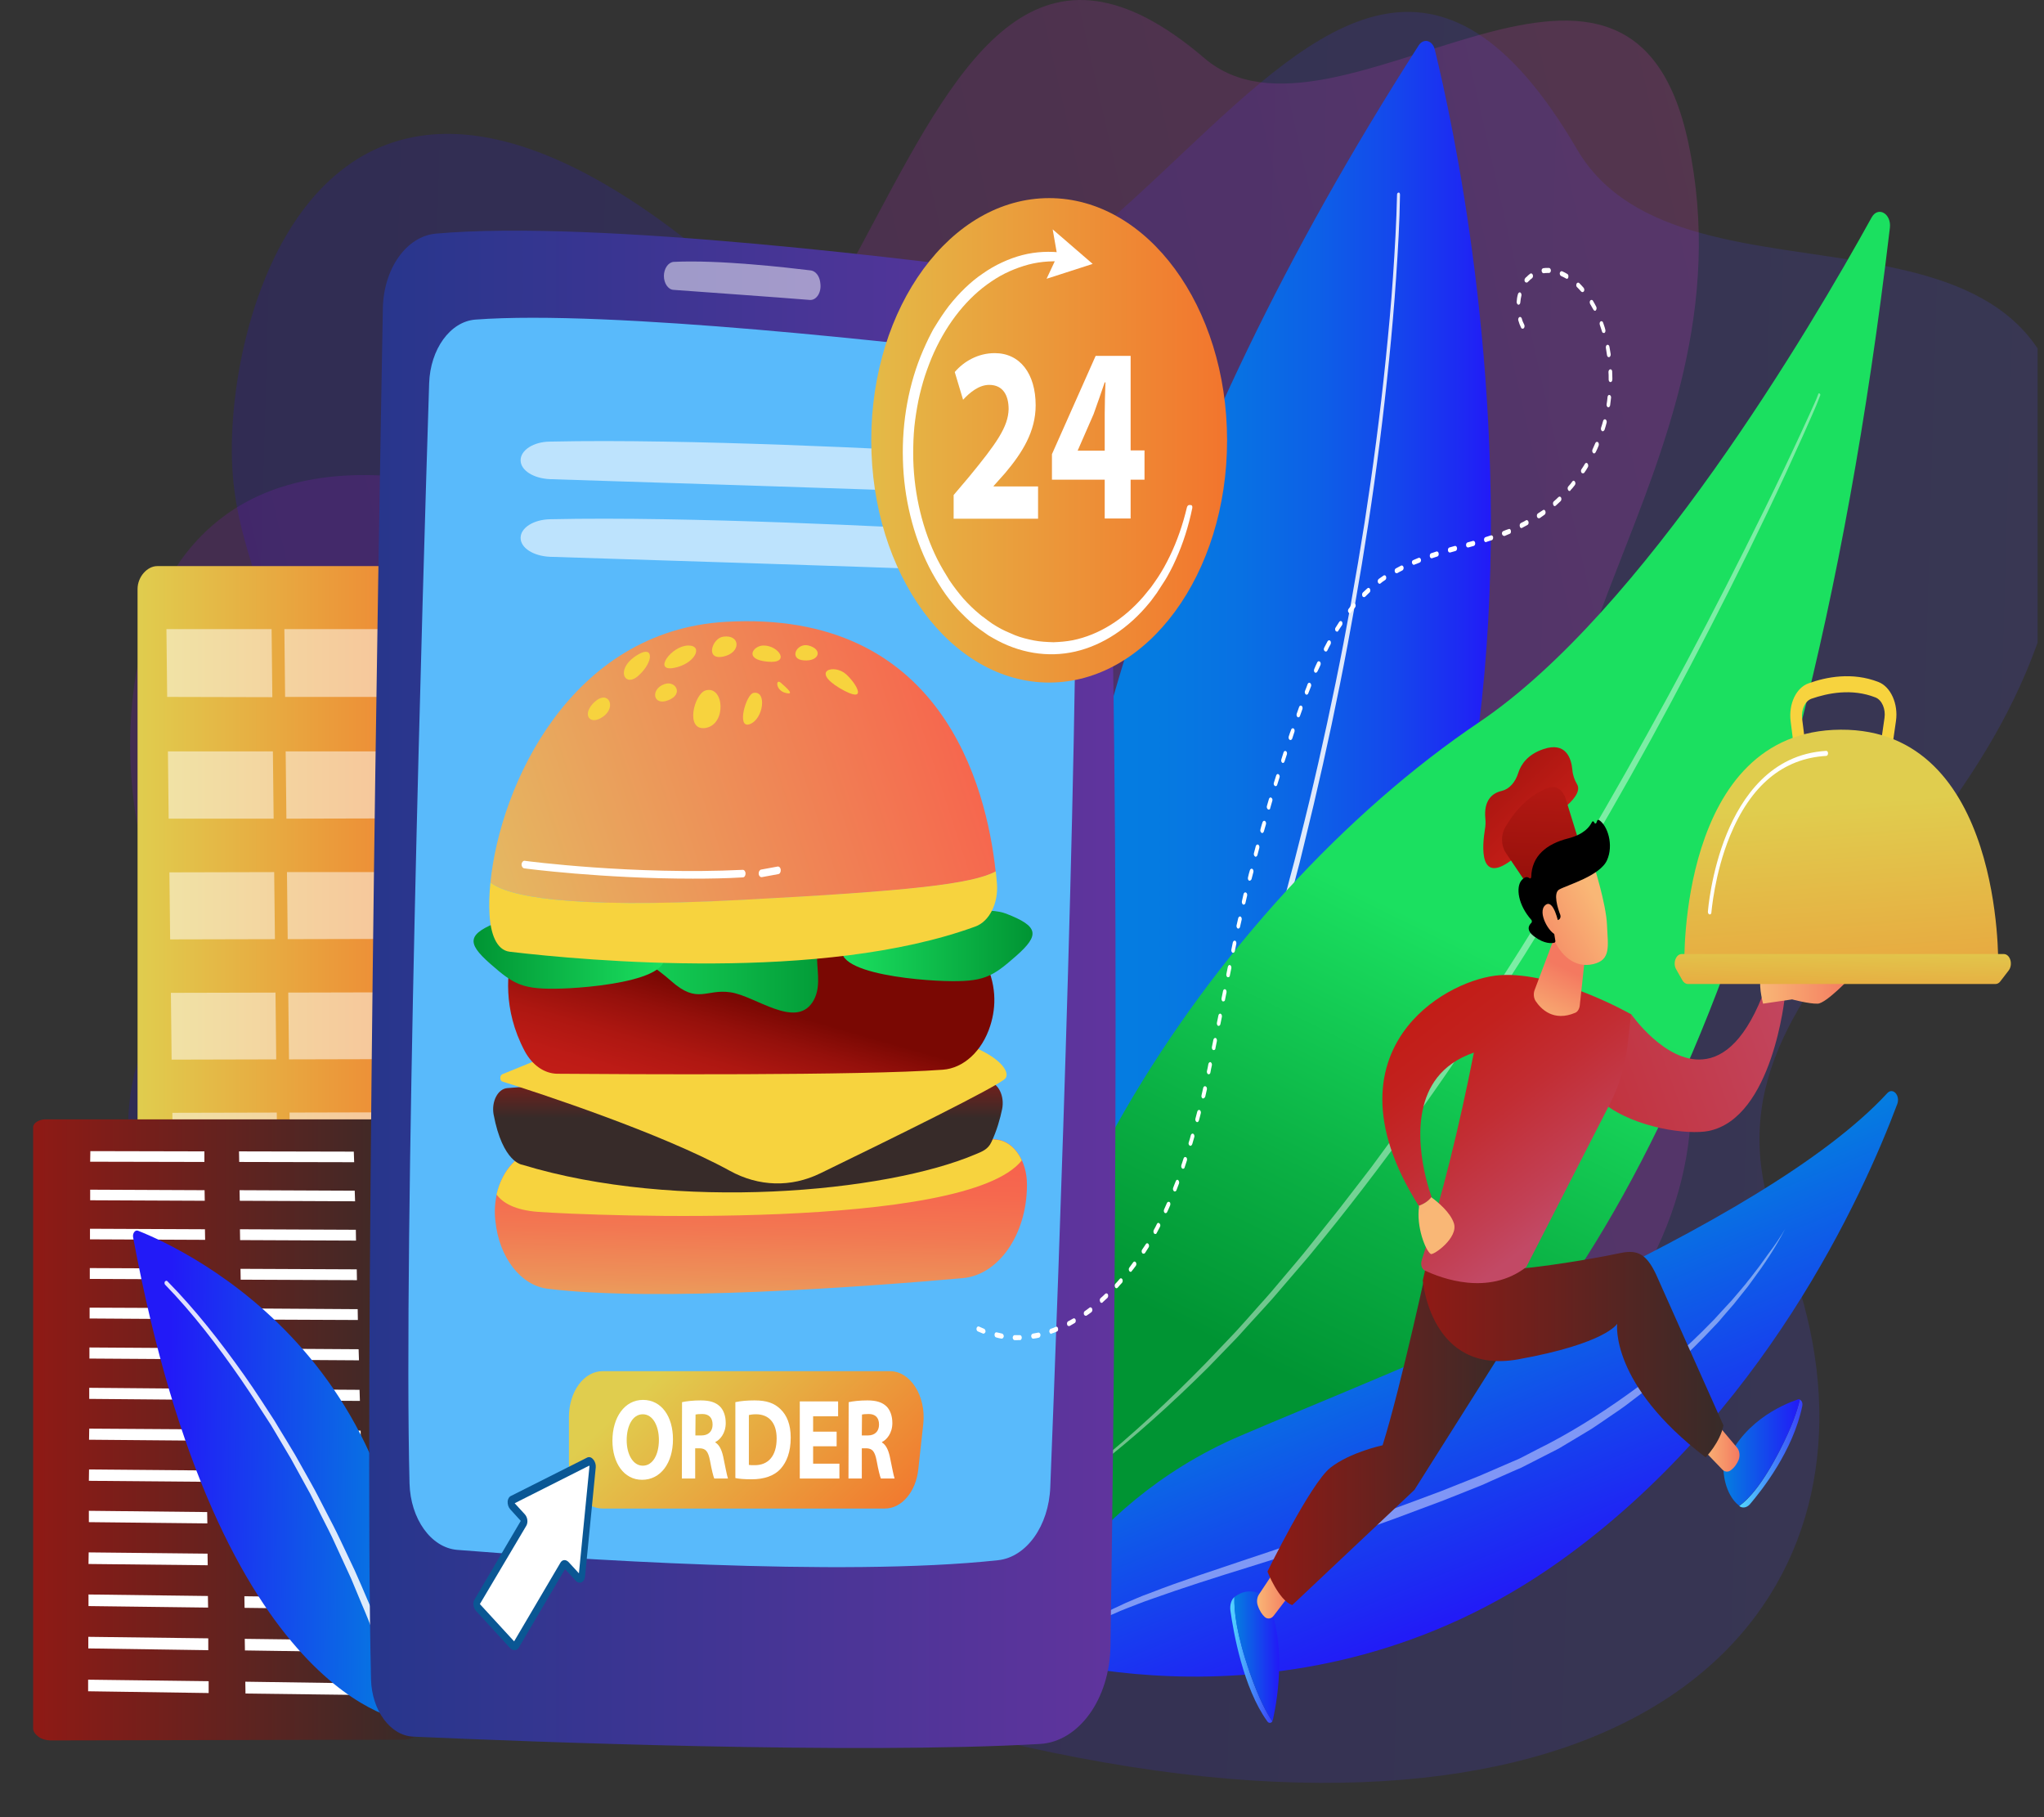 <svg width="288" height="256" viewBox="0 0 288 256" fill="none" xmlns="http://www.w3.org/2000/svg">
<rect x="0" y="0" width="288" height="256" fill="#333333" stroke="none"/>
<g clip-path="url(#clip0_438_9168)">
<path opacity="0.16" d="M222.199 21.021C237.381 46.978 293.282 21.98 291.378 68.247C289.161 122.433 234.537 135.536 250.997 174.595C267.457 213.619 246.876 255.342 176.392 250.832C105.934 246.287 -6.104 192.456 22.695 141.963C51.493 91.47 33.364 87.813 32.685 64.803C32.007 41.758 47.267 -7.847 100.665 37C154.063 81.847 183.774 -44.705 222.199 21.021Z" fill="url(#paint0_linear_438_9168)"/>
<path opacity="0.16" d="M169.714 8.203C188.026 23.862 229.45 -19.459 237.876 20.062C247.71 66.33 204.799 99.175 226.998 125.274C249.223 151.373 240.98 194.552 180.983 218.981C120.986 243.411 15.521 243.163 28.72 189.332C41.92 135.501 25.981 139.726 20.425 120.729C14.869 101.732 16.93 54.009 71.371 70.236C125.812 86.463 123.334 -31.46 169.714 8.203Z" fill="url(#paint1_linear_438_9168)"/>
<path d="M76.666 82.913C76.64 81.173 75.518 79.752 74.136 79.752H22.147C20.764 79.752 19.382 81.244 19.382 82.984V239.399C19.382 240.251 19.773 241.032 20.242 241.636C20.712 242.24 21.416 242.559 22.095 242.559L76.457 242.382C77.136 242.382 77.788 242.027 78.257 241.423C78.727 240.819 78.988 239.967 78.988 239.115L76.666 82.913Z" fill="url(#paint2_linear_438_9168)"/>
<g opacity="0.5">
<path d="M38.372 98.217L23.555 98.181L23.451 88.629H38.268L38.372 98.217Z" fill="white"/>
<path d="M54.963 98.181H40.172L40.068 88.629H54.885L54.963 98.181Z" fill="white"/>
<path d="M71.553 98.181H56.763L56.684 88.629H71.475L71.553 98.181Z" fill="white"/>
<path d="M38.555 115.332H23.764L23.66 105.852H38.45L38.555 115.332Z" fill="white"/>
<path d="M55.119 115.296L40.355 115.332L40.25 105.851H55.041L55.119 115.296Z" fill="white"/>
<path d="M71.684 115.296H56.919L56.841 105.851L71.605 105.815L71.684 115.296Z" fill="white"/>
<path d="M38.737 132.306L23.973 132.341L23.869 122.896L38.633 122.86L38.737 132.306Z" fill="white"/>
<path d="M55.276 132.27L40.537 132.305L40.433 122.86H55.197L55.276 132.27Z" fill="white"/>
<path d="M71.814 132.269H57.076L56.997 122.86L71.736 122.824L71.814 132.269Z" fill="white"/>
<path d="M38.92 149.243L24.181 149.279L24.077 139.869L38.816 139.833L38.92 149.243Z" fill="white"/>
<path d="M55.432 149.207L40.72 149.243L40.615 139.833L55.354 139.797L55.432 149.207Z" fill="white"/>
<path d="M71.945 149.172L57.232 149.207L57.154 139.797H71.866L71.945 149.172Z" fill="white"/>
<path d="M39.103 166.109L24.39 166.145L24.286 156.77L38.998 156.735L39.103 166.109Z" fill="white"/>
<path d="M55.589 166.073L40.903 166.109L40.798 156.735L55.511 156.699L55.589 166.073Z" fill="white"/>
<path d="M72.049 166.038L57.389 166.073L57.284 156.699L71.997 156.664L72.049 166.038Z" fill="white"/>
<path d="M39.285 182.94L24.599 182.975L24.495 173.637L39.181 173.601L39.285 182.94Z" fill="white"/>
<path d="M55.745 182.869L41.085 182.94L40.981 173.601L55.667 173.565L55.745 182.869Z" fill="white"/>
<path d="M72.179 182.833L57.545 182.869L57.441 173.53L72.127 173.495L72.179 182.833Z" fill="white"/>
<path d="M39.468 199.7L24.808 199.736L24.703 190.432L39.364 190.397L39.468 199.7Z" fill="white"/>
<path d="M55.902 199.629L41.268 199.665L41.163 190.397L55.824 190.326L55.902 199.629Z" fill="white"/>
<path d="M72.31 199.558L57.676 199.629L57.597 190.326L72.231 190.291L72.31 199.558Z" fill="white"/>
<path d="M39.651 216.389L25.016 216.425L24.912 207.157L39.546 207.122L39.651 216.389Z" fill="white"/>
<path d="M56.058 216.319L41.424 216.39L41.346 207.122L55.954 207.051L56.058 216.319Z" fill="white"/>
<path d="M72.44 216.247L57.832 216.318L57.754 207.051L72.362 207.015L72.44 216.247Z" fill="white"/>
<path d="M39.833 233.043L25.225 233.078L25.121 223.846L39.729 223.775L39.833 233.043Z" fill="white"/>
<path d="M56.189 232.972L41.607 233.007L41.502 223.775L56.111 223.704L56.189 232.972Z" fill="white"/>
<path d="M72.544 232.901L57.989 232.936L57.884 223.704L72.492 223.668L72.544 232.901Z" fill="white"/>
</g>
<path d="M202.165 6.995C207.147 27.271 232.555 146.899 154.376 199.558C154.376 199.558 122.734 126.659 199.895 6.392C200.6 5.326 201.852 5.682 202.165 6.995Z" fill="url(#paint3_linear_438_9168)"/>
<path opacity="0.86" d="M197.261 27.413C197.208 31.319 196.974 35.189 196.713 39.095C196.452 42.965 196.113 46.836 195.721 50.706C194.939 58.447 193.974 66.117 192.8 73.751C191.626 81.386 190.296 88.949 188.783 96.477C187.27 104.005 185.6 111.461 183.774 118.847L183.096 121.617L182.366 124.386C181.87 126.233 181.4 128.079 180.905 129.89C179.887 133.512 178.896 137.17 177.774 140.791L176.966 143.49L176.575 144.839L176.157 146.189L174.462 151.55L174.044 152.9L173.601 154.249L172.714 156.912L171.827 159.575L171.383 160.889L170.914 162.203C165.984 176.264 160.48 189.971 154.428 203.215C154.271 203.535 153.958 203.642 153.697 203.428C153.463 203.215 153.384 202.789 153.541 202.434C159.619 189.296 165.149 175.661 170.105 161.635L170.575 160.321L171.018 159.007L171.905 156.344L172.792 153.681L173.236 152.367L173.679 151.018L175.401 145.692L175.818 144.342L176.235 142.993L177.044 140.294C178.14 136.708 179.157 133.086 180.2 129.464C180.722 127.653 181.192 125.807 181.661 123.996L182.392 121.262L183.096 118.492C184.974 111.142 186.644 103.72 188.183 96.228C189.722 88.736 191.078 81.172 192.278 73.574C193.452 65.975 194.469 58.305 195.252 50.6C195.643 46.765 196.008 42.894 196.269 39.024C196.53 35.154 196.765 31.283 196.843 27.413C196.843 27.235 196.948 27.128 197.078 27.128C197.156 27.093 197.261 27.235 197.261 27.413Z" fill="white"/>
<path d="M266.284 32.099C266.518 30.111 264.64 29.01 263.727 30.608C255.119 46.196 231.537 86.144 208.425 101.732C170.784 127.085 134.942 181.626 142.35 223.704C142.35 223.668 240.589 249.376 266.284 32.099Z" fill="url(#paint4_linear_438_9168)"/>
<path opacity="0.43" d="M256.475 55.678C256.293 56.21 256.084 56.636 255.902 57.133L255.302 58.518L254.076 61.288C253.241 63.134 252.406 64.945 251.571 66.792C249.876 70.449 248.154 74.035 246.38 77.657C242.859 84.83 239.207 91.896 235.476 98.891C231.746 105.887 227.885 112.74 223.92 119.486L222.433 122.008L220.921 124.529C219.903 126.198 218.912 127.902 217.895 129.535L214.816 134.507L211.686 139.407C203.313 152.403 194.47 164.795 184.974 176.3C184.687 176.655 184.4 177.01 184.087 177.365L183.174 178.431L181.374 180.526L179.575 182.621C178.975 183.331 178.349 183.97 177.722 184.68L175.87 186.704C175.244 187.379 174.644 188.089 174.018 188.728L170.236 192.634C165.097 197.747 159.802 202.505 154.297 206.802C154.245 206.837 154.167 206.802 154.115 206.731C154.089 206.66 154.089 206.553 154.167 206.482C159.619 202.079 164.836 197.215 169.897 192.03L173.653 188.089C174.279 187.45 174.879 186.74 175.505 186.065L177.331 184.005C177.931 183.331 178.557 182.656 179.157 181.946L180.957 179.815L182.757 177.685L183.644 176.62C183.931 176.265 184.218 175.91 184.531 175.519L188.026 171.151C189.2 169.696 190.322 168.169 191.47 166.713C192.044 165.967 192.617 165.221 193.191 164.476L194.861 162.203L196.53 159.931L197.365 158.794L198.2 157.623L201.487 152.971C202.582 151.409 203.652 149.811 204.721 148.248C205.269 147.467 205.817 146.686 206.339 145.869L207.93 143.455C208.973 141.857 210.069 140.259 211.086 138.626C219.46 125.7 227.338 112.172 234.902 98.323C238.685 91.399 242.337 84.368 245.911 77.231C247.685 73.68 249.458 70.094 251.18 66.472C252.041 64.661 252.902 62.85 253.736 61.039L254.989 58.305L255.615 56.92C255.823 56.459 256.032 55.997 256.188 55.535V55.5C256.215 55.429 256.293 55.394 256.371 55.429C256.475 55.5 256.502 55.606 256.475 55.678Z" fill="white"/>
<path d="M143.185 232.652C143.185 232.652 151.454 212.27 174.723 202.292C196.322 193.025 248.337 173.069 265.918 154.001C266.701 153.149 267.77 154.32 267.327 155.528C262.475 168.453 248.415 199.558 219.72 219.976C182.705 246.323 143.185 232.652 143.185 232.652Z" fill="url(#paint5_linear_438_9168)"/>
<path opacity="0.45" d="M251.519 173.14C250.162 175.767 248.571 178.146 246.876 180.419C246.667 180.703 246.458 180.987 246.25 181.271L245.597 182.088L244.293 183.721L242.937 185.283C242.493 185.816 242.05 186.349 241.58 186.81C237.876 190.787 233.911 194.374 229.763 197.463C228.746 198.28 227.677 198.954 226.607 199.7C225.537 200.41 224.494 201.191 223.425 201.795L220.164 203.748C219.616 204.103 219.068 204.352 218.52 204.636L216.851 205.488L215.181 206.34L214.347 206.766L213.512 207.121L210.147 208.613C209.573 208.861 209.025 209.145 208.451 209.358L206.756 210.033L203.365 211.382L199.947 212.661C198.8 213.087 197.678 213.513 196.53 213.939C194.261 214.756 191.965 215.572 189.67 216.353C187.374 217.135 185.078 217.88 182.783 218.626L175.896 220.792C171.305 222.212 166.714 223.668 162.149 225.302C161.001 225.692 159.88 226.154 158.758 226.58C158.184 226.793 157.636 227.041 157.062 227.29C156.515 227.539 155.941 227.752 155.393 228.036C154.297 228.604 153.176 229.101 152.106 229.776L151.297 230.237C151.167 230.308 151.037 230.379 150.906 230.486L150.515 230.77L148.95 231.871C148.898 231.906 148.819 231.871 148.767 231.8C148.741 231.729 148.767 231.622 148.819 231.551C150.854 229.918 153.019 228.568 155.236 227.432C155.784 227.148 156.358 226.899 156.906 226.615C157.454 226.367 158.028 226.083 158.575 225.834C159.697 225.373 160.819 224.84 161.966 224.449C166.505 222.674 171.096 221.218 175.688 219.656C180.279 218.129 184.844 216.602 189.409 215.04C193.974 213.442 198.513 211.773 203.052 210.068L206.443 208.719L208.138 208.044C208.712 207.831 209.26 207.547 209.808 207.334L213.173 205.878L214.008 205.523L214.842 205.097L216.486 204.245C220.894 202.079 225.172 199.416 229.346 196.433C233.52 193.486 237.485 190.042 241.241 186.171C241.711 185.71 242.154 185.177 242.624 184.68L244.006 183.188L245.337 181.626L245.989 180.845C246.197 180.561 246.406 180.312 246.641 180.028C247.058 179.46 247.502 178.927 247.919 178.359L249.145 176.655C249.98 175.554 250.789 174.382 251.519 173.14C251.493 173.104 251.519 173.104 251.519 173.104C251.519 173.104 251.519 173.104 251.519 173.14Z" fill="white"/>
<path d="M57.05 158.759C57.023 158.155 56.371 157.693 55.563 157.693H6.365C5.556 157.693 4.669 158.19 4.669 158.794V243.482C4.669 243.944 5.008 244.37 5.452 244.689C5.895 245.009 6.521 245.186 7.147 245.186L56.867 245.08C57.493 245.08 58.093 244.902 58.536 244.583C58.98 244.263 59.215 243.802 59.215 243.34L57.05 158.759Z" fill="url(#paint6_linear_438_9168)"/>
<path d="M28.799 163.694L12.704 163.659L12.73 162.167L28.799 162.203V163.694Z" fill="white"/>
<path d="M28.851 169.162L12.704 169.091V167.6L28.825 167.671L28.851 169.162Z" fill="white"/>
<path d="M28.903 174.666L12.678 174.595V173.104L28.877 173.175L28.903 174.666Z" fill="white"/>
<path d="M28.929 180.241L12.652 180.17V178.644L28.929 178.715V180.241Z" fill="white"/>
<path d="M28.981 185.852L12.626 185.745V184.218L28.981 184.289V185.852Z" fill="white"/>
<path d="M29.06 197.214L12.573 197.072V195.51L29.06 195.652V197.214Z" fill="white"/>
<path d="M29.216 214.614L12.521 214.436V212.838L29.19 213.016L29.216 214.614Z" fill="white"/>
<path d="M29.034 191.498L12.6 191.391V189.829L29.007 189.935L29.034 191.498Z" fill="white"/>
<path d="M29.112 202.967L12.547 202.825L12.573 201.262L29.112 201.369V202.967Z" fill="white"/>
<path d="M29.164 208.755L12.521 208.613L12.547 207.015L29.164 207.157V208.755Z" fill="white"/>
<path d="M29.268 220.508L12.469 220.331L12.495 218.697L29.242 218.875L29.268 220.508Z" fill="white"/>
<path d="M29.32 226.473L12.469 226.26V224.627L29.294 224.84L29.32 226.473Z" fill="white"/>
<path d="M29.346 232.474L12.443 232.226V230.592L29.346 230.805V232.474Z" fill="white"/>
<path d="M29.399 238.511L12.417 238.262V236.629L29.399 236.842V238.511Z" fill="white"/>
<path d="M49.902 163.73L33.703 163.694L33.677 162.203L49.85 162.239L49.902 163.73Z" fill="white"/>
<path d="M50.032 169.234L33.781 169.163L33.755 167.671L49.98 167.742L50.032 169.234Z" fill="white"/>
<path d="M50.163 174.773L33.833 174.702L33.807 173.175L50.137 173.246L50.163 174.773Z" fill="white"/>
<path d="M50.294 180.348L33.912 180.277L33.886 178.75L50.267 178.821L50.294 180.348Z" fill="white"/>
<path d="M50.424 185.958L33.964 185.887L33.938 184.325L50.398 184.431L50.424 185.958Z" fill="white"/>
<path d="M50.711 197.356L34.094 197.25V195.688L50.659 195.794L50.711 197.356Z" fill="white"/>
<path d="M51.128 214.827L34.303 214.649L34.277 213.051L51.076 213.229L51.128 214.827Z" fill="white"/>
<path d="M50.58 191.64L34.042 191.533L34.016 189.971L50.528 190.077L50.58 191.64Z" fill="white"/>
<path d="M50.841 203.144L34.172 203.002L34.146 201.404L50.815 201.546L50.841 203.144Z" fill="white"/>
<path d="M50.972 208.968L34.225 208.79V207.192L50.946 207.37L50.972 208.968Z" fill="white"/>
<path d="M51.259 220.757L34.381 220.579L34.355 218.946L51.233 219.123L51.259 220.757Z" fill="white"/>
<path d="M51.415 226.722L34.459 226.509L34.433 224.875L51.363 225.089L51.415 226.722Z" fill="white"/>
<path d="M51.545 232.758L34.511 232.51L34.485 230.876L51.519 231.09L51.545 232.758Z" fill="white"/>
<path d="M51.702 238.795L34.59 238.582L34.564 236.913L51.65 237.162L51.702 238.795Z" fill="white"/>
<path d="M19.46 173.388C25.851 175.909 62.606 192.669 57.258 242.452C57.258 242.452 30.964 239.896 18.756 174.311C18.651 173.743 19.043 173.211 19.46 173.388Z" fill="url(#paint7_linear_438_9168)"/>
<path opacity="0.86" d="M23.582 180.49C27.494 184.467 31.042 188.977 34.407 193.735L35.659 195.546C36.077 196.149 36.468 196.789 36.885 197.392L38.085 199.239L38.685 200.162L39.259 201.121C40.042 202.399 40.824 203.677 41.581 204.956L43.798 208.897L44.346 209.891L44.868 210.885L45.911 212.909C46.615 214.259 47.32 215.608 47.972 216.993L49.954 221.183C50.111 221.538 50.267 221.893 50.424 222.248L50.893 223.313L51.806 225.444C53.085 228.285 54.154 231.232 55.302 234.179L55.719 235.28C55.876 235.635 55.98 236.026 56.111 236.416L56.867 238.653L58.406 243.163C58.536 243.518 58.406 243.944 58.145 244.121C57.884 244.299 57.571 244.121 57.441 243.766V243.731L55.954 239.221L55.198 236.984C55.067 236.629 54.963 236.239 54.806 235.848L54.389 234.747C53.267 231.836 52.224 228.853 50.998 226.048L50.111 223.917L49.667 222.852C49.511 222.497 49.38 222.142 49.198 221.787L47.267 217.597C46.641 216.176 45.937 214.862 45.259 213.513L44.242 211.489L43.72 210.459L43.172 209.465L41.007 205.524C40.25 204.245 39.494 202.967 38.737 201.689L38.163 200.73L37.564 199.807L36.364 197.96C35.972 197.357 35.581 196.718 35.164 196.114L33.938 194.303C30.625 189.509 27.103 184.929 23.269 180.987C23.164 180.881 23.164 180.703 23.216 180.561C23.347 180.419 23.477 180.384 23.582 180.49Z" fill="white"/>
<path d="M53.945 43.427C53.319 77.48 51.311 194.942 52.276 236.558C52.38 240.961 54.989 244.512 58.224 244.654C74.24 245.364 120.334 247.175 146.55 245.684C152.002 245.364 156.358 239.363 156.463 231.906C157.01 196.149 158.21 95.625 155.367 49.57C155.028 44.066 151.845 39.663 147.802 39.095C130.351 36.716 84.022 30.892 61.38 32.916C57.258 33.307 54.05 37.852 53.945 43.427Z" fill="url(#paint8_linear_438_9168)"/>
<path d="M60.467 54.009C59.58 81.883 56.841 174.667 57.702 208.968C57.832 213.975 60.728 218.023 64.406 218.342C79.562 219.55 118.429 222.213 140.628 219.798C144.62 219.372 147.776 214.969 147.985 209.501C149.106 181.058 152.341 94.666 151.506 60.72C151.376 55.323 148.298 50.884 144.333 50.387C127.951 48.398 85.848 43.605 66.962 45.025C63.441 45.309 60.623 49.18 60.467 54.009Z" fill="#59BAFB"/>
<path opacity="0.5" d="M93.544 38.882C93.544 39.912 94.144 40.799 94.9 40.835C98.683 41.119 109.352 41.865 114.099 42.255C115.038 42.326 115.769 41.19 115.586 39.912L115.56 39.699C115.43 38.846 114.908 38.207 114.282 38.101C111.047 37.71 101.343 36.574 94.9 36.893C94.144 36.964 93.544 37.852 93.544 38.882Z" fill="white"/>
<path opacity="0.6" d="M73.353 64.838C73.353 66.259 75.153 67.395 77.475 67.502C88.9 67.857 121.116 68.886 135.516 69.419C138.359 69.526 140.576 67.963 140.054 66.259L139.976 65.975C139.611 64.803 138.02 63.951 136.089 63.844C126.359 63.312 96.987 61.785 77.553 62.211C75.179 62.211 73.353 63.418 73.353 64.838Z" fill="white"/>
<path opacity="0.6" d="M73.353 75.775C73.353 77.196 75.153 78.332 77.475 78.439C88.9 78.794 121.116 79.823 135.516 80.356C138.359 80.463 140.576 78.9 140.054 77.196L139.976 76.912C139.611 75.74 138.02 74.888 136.089 74.781C126.359 74.249 96.987 72.722 77.553 73.148C75.179 73.183 73.353 74.355 73.353 75.775Z" fill="white"/>
<path d="M75.857 162.061C90.178 161.138 126.881 159.008 140.472 160.534C142.872 160.818 144.698 163.553 144.698 166.855C144.698 166.926 144.698 166.997 144.698 167.068C144.646 173.957 140.68 179.638 135.62 180.064C121.534 181.307 92.396 183.437 77.162 181.555C73.379 181.094 70.327 177.152 69.805 172.039C69.805 171.968 69.805 171.897 69.779 171.862C69.284 166.819 72.127 162.31 75.857 162.061Z" fill="url(#paint9_linear_438_9168)"/>
<path d="M75.805 170.725C83.683 171.293 136.063 173.388 143.967 163.481C143.237 161.848 141.933 160.712 140.446 160.57C126.855 159.007 90.152 161.138 75.831 162.097C73.04 162.274 70.745 164.866 69.962 168.275C70.849 169.482 72.571 170.477 75.805 170.725Z" fill="#F7D33E"/>
<path d="M71.475 153.291C81.596 152.474 121.325 149.527 139.298 152.367C140.681 152.58 141.567 154.427 141.202 156.238C140.915 157.623 140.446 159.291 139.689 160.889C139.22 161.919 138.359 162.239 137.498 162.594C124.794 168.027 95.213 170.69 73.588 164.085C73.588 164.085 70.823 163.801 69.545 156.983C69.232 155.173 70.145 153.397 71.475 153.291Z" fill="url(#paint10_linear_438_9168)"/>
<path d="M88.718 144.023L70.771 151.338C70.379 151.515 70.406 152.261 70.797 152.367C75.884 153.965 93.126 159.611 102.83 164.937C106.9 167.175 111.438 167.317 115.586 165.293C125.16 160.641 140.941 152.9 141.672 151.906C142.715 150.485 138.568 146.438 128.499 145.585C118.429 144.698 88.718 144.023 88.718 144.023Z" fill="#F7D33E"/>
<path d="M72.257 133.725C71.475 136.744 70.771 142.105 73.927 148.071C74.996 150.059 76.692 151.231 78.492 151.267C88.013 151.338 121.429 151.551 132.855 150.698C135.75 150.485 138.385 148.106 139.533 144.484C140.367 141.857 140.498 138.554 138.489 134.862C137.55 133.122 136.037 132.092 134.42 132.056L74.892 131.24C73.718 131.204 72.649 132.198 72.257 133.725Z" fill="url(#paint11_linear_438_9168)"/>
<path d="M83.318 130.636C83.318 130.636 90.805 134.862 94.561 138.199C98.317 141.537 99.465 139.265 102.961 139.797C106.456 140.33 111.986 144.91 114.464 141.218C116.916 137.525 112.404 132.092 118.586 131.027C124.742 129.961 83.318 130.636 83.318 130.636Z" fill="url(#paint12_linear_438_9168)"/>
<path d="M121.299 130.813C121.299 130.813 137.211 126.943 141.776 128.718C146.341 130.494 146.55 131.701 143.159 134.684C139.768 137.667 138.594 138.377 133.011 138.199C127.481 138.022 112.56 136.459 121.299 130.813Z" fill="url(#paint13_linear_438_9168)"/>
<path d="M90.909 131.879C90.909 131.879 74.997 128.008 70.432 129.784C65.867 131.559 65.658 132.767 69.049 135.749C72.44 138.732 73.614 139.442 79.196 139.265C84.727 139.087 99.648 137.489 90.909 131.879Z" fill="url(#paint14_linear_438_9168)"/>
<path d="M102.282 87.6C80.422 88.843 70.484 110.574 69.101 124.316C71.423 126.162 79.275 128.115 104.604 126.801C128.29 125.558 136.976 124.564 140.289 122.789C138.985 110.645 132.594 85.86 102.282 87.6Z" fill="url(#paint15_linear_438_9168)"/>
<path d="M69.101 124.315C68.945 125.913 68.892 127.405 68.971 128.754C69.101 131.417 69.91 133.867 71.84 134.08C82.64 135.358 115.925 138.377 137.42 130.529C139.402 129.819 140.681 127.263 140.472 124.493C140.42 123.96 140.368 123.357 140.315 122.753C137.002 124.528 128.316 125.523 104.63 126.765C79.275 128.115 71.423 126.162 69.101 124.315Z" fill="#F7D33E"/>
<path d="M90.022 92.145C92.109 90.973 92.083 93.21 90.022 95.127C87.961 97.08 86.526 94.098 90.022 92.145Z" fill="#F7D33E"/>
<path d="M96.987 90.938C94.639 90.938 91.952 94.63 94.926 94.098C97.9 93.565 99.178 90.938 96.987 90.938Z" fill="#F7D33E"/>
<path d="M93.648 96.37C91.613 97.045 91.978 99.53 94.17 98.642C96.361 97.79 95.187 95.837 93.648 96.37Z" fill="#F7D33E"/>
<path d="M101.891 89.695C100.352 89.907 99.308 93.032 101.891 92.5C104.474 91.967 104.343 89.339 101.891 89.695Z" fill="#F7D33E"/>
<path d="M99.439 97.258C97.796 97.719 96.465 103.046 99.439 102.549C102.413 102.016 102.021 96.548 99.439 97.258Z" fill="#F7D33E"/>
<path d="M106.169 97.613C105.126 97.79 103.717 102.726 105.647 102.016C107.578 101.306 108.099 97.258 106.169 97.613Z" fill="#F7D33E"/>
<path d="M107.578 90.938C106.143 90.938 104.734 92.891 108.099 93.21C111.464 93.565 109.769 90.938 107.578 90.938Z" fill="#F7D33E"/>
<path d="M113.917 90.937C112.247 90.511 111.073 92.89 113.264 93.032C115.456 93.21 115.977 91.47 113.917 90.937Z" fill="#F7D33E"/>
<path d="M110.03 96.193C109.273 95.518 109.247 97.258 110.682 97.613C112.091 97.969 110.813 96.903 110.03 96.193Z" fill="#F7D33E"/>
<path d="M119.212 94.985C117.569 93.494 114.177 94.453 118.299 96.938C122.421 99.353 120.751 96.37 119.212 94.985Z" fill="#F7D33E"/>
<path d="M83.814 98.856C85.692 97.151 86.918 99.566 84.987 100.951C83.057 102.336 81.883 100.596 83.814 98.856Z" fill="#F7D33E"/>
<path d="M107.291 123.57C107.082 123.57 106.926 123.357 106.899 123.108C106.873 122.824 107.03 122.54 107.239 122.504C108.021 122.362 108.804 122.22 109.56 122.078C109.769 122.043 109.978 122.22 110.004 122.54C110.03 122.824 109.899 123.108 109.665 123.143C108.908 123.286 108.125 123.428 107.343 123.57C107.317 123.57 107.291 123.57 107.291 123.57Z" fill="white"/>
<path d="M97.613 123.783C84.961 123.783 73.979 122.362 73.849 122.327C73.64 122.291 73.484 122.043 73.484 121.759C73.51 121.475 73.692 121.262 73.901 121.262C74.058 121.297 89.344 123.286 104.656 122.54C104.865 122.54 105.047 122.753 105.047 123.073C105.047 123.357 104.891 123.605 104.656 123.605C102.308 123.747 99.935 123.783 97.613 123.783Z" fill="white"/>
<path d="M147.828 96.157C161.673 96.157 172.896 80.879 172.896 62.033C172.896 43.187 161.673 27.91 147.828 27.91C133.983 27.91 122.76 43.187 122.76 62.033C122.76 80.879 133.983 96.157 147.828 96.157Z" fill="url(#paint16_linear_438_9168)"/>
<path d="M167.992 71.585C167.471 74.107 166.688 76.592 165.671 78.829C165.54 79.113 165.41 79.397 165.279 79.681L164.862 80.498C164.575 81.031 164.288 81.563 163.949 82.061C163.636 82.558 163.297 83.055 162.984 83.552C162.801 83.8 162.645 84.013 162.462 84.262L162.201 84.617L161.94 84.937C159.045 88.488 155.367 90.902 151.506 91.79C147.645 92.678 143.576 92.003 139.95 89.908L139.272 89.517L138.62 89.056C138.411 88.914 138.176 88.736 137.968 88.594C137.759 88.417 137.524 88.275 137.315 88.097C136.481 87.422 135.672 86.606 134.889 85.789C134.133 84.937 133.403 84.013 132.75 83.019C132.098 82.025 131.472 80.995 130.898 79.859C128.655 75.42 127.351 70.13 127.22 64.768C127.064 59.406 128.055 53.973 130.064 49.357C130.298 48.789 130.585 48.221 130.846 47.653L131.264 46.836C131.394 46.552 131.551 46.303 131.707 46.055C132.333 45.025 132.985 44.031 133.69 43.108C135.124 41.297 136.742 39.699 138.489 38.527C139.35 37.923 140.263 37.391 141.202 36.965C142.115 36.539 143.08 36.184 144.046 35.935C145.976 35.438 147.932 35.367 149.863 35.615C150.124 35.651 150.28 35.935 150.254 36.29C150.228 36.61 150.019 36.858 149.784 36.858C147.932 36.716 146.054 36.894 144.254 37.462C143.341 37.746 142.454 38.101 141.594 38.527C140.733 38.953 139.898 39.486 139.063 40.089C135.802 42.468 133.09 46.09 131.264 50.422C130.82 51.523 130.403 52.624 130.064 53.796C129.725 54.968 129.438 56.139 129.229 57.347C129.02 58.554 128.838 59.797 128.759 61.039L128.733 61.501L128.707 61.963C128.707 62.282 128.681 62.602 128.681 62.886C128.681 63.525 128.655 64.129 128.681 64.768C128.811 69.739 130.011 74.675 132.072 78.794C132.594 79.823 133.168 80.782 133.768 81.741C134.394 82.664 135.046 83.516 135.75 84.333C136.455 85.114 137.211 85.86 137.994 86.499C138.176 86.677 138.385 86.819 138.594 86.961C138.802 87.103 138.985 87.28 139.194 87.422L139.794 87.848L140.42 88.239L140.733 88.417L141.046 88.594C141.254 88.701 141.463 88.807 141.698 88.914C142.141 89.091 142.559 89.304 143.002 89.482C143.889 89.837 144.802 90.05 145.689 90.228C146.602 90.405 147.515 90.441 148.428 90.476C149.341 90.441 150.254 90.37 151.167 90.192C154.819 89.446 158.315 87.28 161.132 84.013L161.393 83.694L161.653 83.374C161.836 83.161 161.993 82.948 162.175 82.735C162.488 82.274 162.827 81.847 163.14 81.35C163.453 80.889 163.74 80.392 164.027 79.894L164.445 79.113C164.575 78.865 164.706 78.581 164.836 78.332C165.853 76.237 166.662 73.894 167.236 71.479C167.288 71.23 167.497 71.088 167.679 71.159C167.94 71.088 168.045 71.337 167.992 71.585Z" fill="white"/>
<path d="M147.463 39.273L148.976 36.041L148.324 32.313L153.958 37.178L147.463 39.273Z" fill="white"/>
<path d="M134.368 73.041V69.739L136.533 67.182C140.42 62.46 142.063 60.116 142.115 57.63C142.115 55.748 141.359 54.222 139.376 54.222C137.915 54.222 136.611 55.322 135.698 56.317L134.524 52.411C135.829 50.884 137.837 49.748 140.159 49.748C143.733 49.748 145.924 52.659 145.924 57.098C145.924 60.791 144.046 63.773 141.62 66.65L140.002 68.461V68.532H146.263V73.077H134.368V73.041Z" fill="white"/>
<path d="M155.654 73.041V67.573H148.219V63.986L154.375 50.138H159.306V63.454H161.262V67.573H159.306V73.041H155.654ZM155.654 63.489V58.305C155.654 56.849 155.706 55.429 155.758 53.867H155.654C155.106 55.429 154.636 56.849 154.089 58.341L151.871 63.418L151.845 63.489H155.654Z" fill="white"/>
<path d="M84.909 193.167H125.394C128.29 193.167 130.507 196.682 130.09 200.588L129.385 207.015C129.046 210.175 127.038 212.519 124.69 212.519H84.909C82.301 212.519 80.162 209.642 80.162 206.056V199.629C80.162 196.043 82.275 193.167 84.909 193.167Z" fill="url(#paint17_linear_438_9168)"/>
<path d="M90.466 208.471C87.909 208.471 86.292 206.091 86.292 202.967C86.292 199.629 88.04 197.214 90.596 197.214C93.231 197.214 94.822 199.593 94.822 202.754C94.822 206.127 93.074 208.471 90.466 208.471ZM90.57 206.482C91.978 206.482 92.839 204.92 92.839 202.86C92.839 200.907 92.004 199.238 90.57 199.238C89.135 199.238 88.3 200.872 88.3 202.896C88.3 204.884 89.187 206.482 90.57 206.482Z" fill="white"/>
<path d="M96.1 197.534C96.726 197.392 97.665 197.285 98.735 197.285C100.039 197.285 100.874 197.569 101.474 198.173C101.943 198.67 102.256 199.451 102.256 200.481C102.256 201.937 101.421 202.86 100.795 203.144V203.215C101.343 203.535 101.682 204.245 101.891 205.168C102.152 206.411 102.413 207.831 102.569 208.293H100.639C100.508 207.973 100.3 207.192 100.039 205.772C99.778 204.422 99.413 204.067 98.604 204.032H97.952V208.293H96.074L96.1 197.534ZM97.978 202.221H98.839C99.804 202.221 100.404 201.653 100.404 200.694C100.404 199.664 99.83 199.203 98.969 199.203C98.448 199.203 98.161 199.238 98.004 199.274L97.978 202.221Z" fill="white"/>
<path d="M103.613 197.534C104.369 197.356 105.334 197.285 106.326 197.285C108.021 197.285 109.117 197.676 109.978 198.528C110.865 199.38 111.412 200.658 111.412 202.54C111.412 204.6 110.812 205.985 110.03 206.872C109.091 207.938 107.63 208.399 105.908 208.399C104.839 208.399 104.082 208.328 103.613 208.222V197.534ZM105.517 206.375C105.7 206.411 106.013 206.411 106.273 206.411C108.23 206.446 109.43 205.133 109.43 202.647C109.43 200.374 108.282 199.238 106.508 199.238C106.013 199.238 105.7 199.309 105.517 199.345V206.375Z" fill="white"/>
<path d="M117.882 203.748H114.569V206.198H118.273V208.293H112.691V197.427H118.09V199.522H114.569V201.688H117.882V203.748Z" fill="white"/>
<path d="M119.577 197.534C120.203 197.392 121.142 197.285 122.212 197.285C123.516 197.285 124.351 197.569 124.951 198.173C125.42 198.67 125.733 199.451 125.733 200.481C125.733 201.937 124.899 202.86 124.273 203.144V203.215C124.82 203.535 125.16 204.245 125.368 205.168C125.629 206.411 125.89 207.831 126.047 208.293H124.116C123.986 207.973 123.777 207.192 123.516 205.772C123.255 204.422 122.89 204.067 122.081 204.032H121.429V208.293H119.551L119.577 197.534ZM121.429 202.221H122.29C123.255 202.221 123.855 201.653 123.855 200.694C123.855 199.664 123.281 199.203 122.421 199.203C121.899 199.203 121.612 199.238 121.455 199.274L121.429 202.221Z" fill="white"/>
<path d="M248.78 139.087C246.119 146.437 242.937 148.994 239.911 149.242C234.563 149.704 229.816 142.851 229.816 142.851L226.033 155.492C230.52 158.972 237.902 159.895 240.746 159.327C249.797 157.48 251.493 140.33 251.493 140.33L248.78 139.087Z" fill="url(#paint18_linear_438_9168)"/>
<path d="M173.94 224.982C173.497 225.338 173.262 226.119 173.366 226.9C173.784 229.883 175.166 237.801 178.557 242.488C178.766 242.808 179.105 242.772 179.288 242.488C178.427 241.281 177.383 239.221 176.131 235.706C174.227 230.273 173.862 226.971 173.94 224.982Z" fill="url(#paint19_linear_438_9168)"/>
<path d="M178.27 224.876C178.27 224.876 176.105 223.278 173.94 224.982C173.94 224.982 173.94 224.982 173.914 224.982C173.862 226.935 174.227 230.273 176.105 235.671C177.331 239.186 178.401 241.245 179.262 242.453C179.314 242.382 179.366 242.24 179.392 242.098C180.044 239.15 181.374 230.841 178.27 224.876Z" fill="url(#paint20_linear_438_9168)"/>
<path d="M181.427 225.053L179.47 227.61C179.131 228.072 178.583 228.143 178.192 227.788C177.853 227.468 177.462 226.935 177.201 226.119C177.044 225.622 177.122 225.018 177.383 224.627L179.34 221.68C179.809 220.97 180.644 221.076 181.009 221.929L181.635 223.349C181.844 223.882 181.766 224.592 181.427 225.053Z" fill="url(#paint21_linear_438_9168)"/>
<path d="M245.05 212.164C245.519 212.519 246.119 212.412 246.563 211.915C248.258 209.927 252.641 204.387 253.945 198.067C254.023 197.641 253.867 197.286 253.58 197.179C253.241 198.777 252.432 201.05 250.789 204.281C248.284 209.181 246.354 211.241 245.05 212.164Z" fill="url(#paint22_linear_438_9168)"/>
<path d="M242.833 207.05C242.833 207.05 242.885 210.424 245.05 212.128C245.05 212.128 245.05 212.128 245.076 212.128C246.354 211.205 248.311 209.145 250.815 204.245C252.458 201.049 253.241 198.777 253.606 197.143C253.528 197.108 253.423 197.108 253.319 197.143C251.076 197.925 245.102 200.446 242.833 207.05Z" fill="url(#paint23_linear_438_9168)"/>
<path d="M242.676 201.475L244.737 203.925C245.102 204.352 245.206 205.062 244.972 205.665C244.763 206.163 244.424 206.731 243.824 207.157C243.459 207.405 243.041 207.37 242.702 207.05L240.38 204.636C239.833 204.068 239.833 202.931 240.407 202.363L241.398 201.404C241.789 201.014 242.337 201.049 242.676 201.475Z" fill="url(#paint24_linear_438_9168)"/>
<path d="M201.408 176.797C201.408 176.797 197.391 195.403 194.809 203.606C194.809 203.606 190.27 204.565 187.452 206.766C184.635 209.003 178.583 221.396 178.583 221.396C178.583 221.396 180.174 225.479 182.079 226.118L199.295 209.891L213.043 188.124L212.39 178.04L201.408 176.797Z" fill="url(#paint25_linear_438_9168)"/>
<path d="M201.643 175.27L200.469 180.383C200.469 180.383 201.539 193.734 213.929 191.497C226.32 189.26 227.859 186.491 227.859 186.491C227.859 186.491 226.79 195.013 240.328 205.31C240.328 205.31 242.389 203.18 242.832 200.801L233.337 179.531C232.007 176.726 230.781 176.016 228.381 176.513C223.059 177.649 213.069 179.14 211.556 178.785L201.643 175.27Z" fill="url(#paint26_linear_438_9168)"/>
<path d="M208.347 147.893L211.634 146.935L208.347 147.893Z" fill="url(#paint27_linear_438_9168)"/>
<path d="M248.415 141.395C248.415 141.395 247.502 137.951 248.415 137.56C249.328 137.17 260.884 137.56 260.884 137.56C260.884 137.56 257.336 141.36 256.11 141.395C254.884 141.431 252.51 140.792 252.51 140.792L248.415 141.395Z" fill="url(#paint28_linear_438_9168)"/>
<path d="M266.623 105.176L265.005 104.75L265.527 101.128C265.71 99.885 265.162 98.607 264.249 98.252C260.91 96.938 257.519 97.648 255.249 98.43C254.336 98.749 253.762 99.957 253.919 101.235L254.362 104.75L252.745 105.141L252.302 101.625C251.989 99.175 253.084 96.867 254.832 96.264C257.284 95.376 260.988 94.63 264.692 96.086C266.414 96.761 267.484 99.175 267.144 101.554L266.623 105.176Z" fill="#F7D33E"/>
<path d="M237.328 135.927C237.876 135.678 281.544 135.927 281.544 135.927C281.544 135.927 282.274 102.655 259.345 102.797C236.415 102.904 237.328 135.927 237.328 135.927Z" fill="url(#paint29_linear_438_9168)"/>
<path d="M236.963 134.4H282.326C283.239 134.4 283.683 135.891 283.004 136.743L281.831 138.27C281.648 138.519 281.387 138.625 281.152 138.625H237.824C237.511 138.625 237.224 138.412 237.041 138.093L236.18 136.566C235.659 135.714 236.128 134.4 236.963 134.4Z" fill="url(#paint30_linear_438_9168)"/>
<path d="M240.902 128.825C240.746 128.825 240.641 128.647 240.641 128.434C240.641 128.399 241.059 122.93 243.302 117.462C245.389 112.384 249.484 106.241 257.31 105.78C257.467 105.78 257.571 105.922 257.571 106.135C257.571 106.312 257.467 106.49 257.31 106.49C251.232 106.845 246.667 110.644 243.745 117.782C241.554 123.143 241.163 128.434 241.137 128.505C241.163 128.683 241.033 128.825 240.902 128.825Z" fill="white"/>
<path d="M211.321 137.383C207.721 137.631 202.008 139.975 198.33 144.591C194.104 149.917 192.539 158.262 199.921 169.909C200.808 169.553 201.356 169.127 201.721 168.666C200.939 166.464 198.148 157.374 202.504 151.799C203.678 150.308 205.321 149.101 207.669 148.284C205.634 158.617 203.234 168.417 200.313 177.578C200.13 178.147 200.339 178.821 200.782 178.999C203.052 180.064 209.704 182.621 215.051 178.502L226.894 155.386C228.172 152.9 229.007 150.059 229.346 147.041L229.816 142.887C229.816 142.887 219.173 136.815 211.321 137.383Z" fill="url(#paint31_linear_438_9168)"/>
<path d="M204.852 172.323C204.33 170.76 202.582 169.34 201.721 168.701C201.721 168.665 201.695 168.665 201.695 168.63C201.356 169.091 200.782 169.553 199.895 169.873C199.921 169.908 199.921 169.944 199.947 169.944C199.53 172.82 200.86 176.193 201.591 176.655C201.93 176.903 205.53 174.382 204.852 172.323Z" fill="url(#paint32_linear_438_9168)"/>
<path d="M217.242 116.077C217.477 115.793 223.425 112.491 222.199 110.467C221.86 109.899 221.599 109.189 221.546 108.443C221.39 106.81 220.633 104.466 217.477 105.531C215.26 106.277 214.321 107.662 213.929 108.869C213.512 110.218 212.651 111.177 211.582 111.426C210.33 111.71 209.025 112.669 209.286 115.332C209.338 115.829 209.312 116.326 209.234 116.788C208.869 119.025 208.217 125.132 213.486 120.765C213.669 120.622 213.851 120.445 214.008 120.232L217.242 116.077Z" fill="url(#paint33_linear_438_9168)"/>
<path d="M212.156 120.125L217.477 128.008L223.425 121.652L220.607 112.526C220.216 111.284 219.225 110.609 218.286 110.929C215.808 111.816 213.747 113.698 212.077 116.574C211.451 117.64 211.503 119.131 212.156 120.125Z" fill="url(#paint34_linear_438_9168)"/>
<path d="M219.329 131.24L216.225 139.478C216.042 139.975 216.094 140.578 216.355 141.005C217.112 142.141 218.886 143.987 221.964 142.673C222.303 142.531 222.538 142.105 222.59 141.644L223.399 134.151L219.329 131.24Z" fill="url(#paint35_linear_438_9168)"/>
<path d="M224.494 121.652C224.494 121.652 226.32 127.334 226.425 130.316C226.555 133.299 227.024 135.217 224.494 135.82C221.964 136.424 219.825 134.719 218.677 131.737C218.677 131.737 216.877 127.156 217.268 125.274C217.66 123.428 224.494 121.652 224.494 121.652Z" fill="url(#paint36_linear_438_9168)"/>
<path d="M219.538 129.606L219.668 129.535C219.851 129.429 219.929 129.145 219.851 128.896C219.486 127.973 218.807 125.807 219.694 125.31C220.842 124.671 225.433 123.392 226.425 121.191C227.39 119.06 226.529 116.291 225.277 115.509C225.198 115.474 225.094 115.509 225.042 115.616L224.938 115.9C224.859 116.078 224.677 116.042 224.625 115.864C224.572 115.687 224.39 115.651 224.312 115.793C223.999 116.468 223.19 117.533 220.999 118.102C217.868 118.883 215.808 120.623 215.755 123.534C215.755 123.712 215.599 123.818 215.495 123.712C215.26 123.534 214.895 123.428 214.399 123.996C213.538 124.99 213.903 127.511 215.782 129.606C215.86 129.713 215.86 129.89 215.782 129.997C215.442 130.316 214.921 131.027 216.251 131.985C217.608 132.98 218.625 132.909 219.016 132.802C219.121 132.767 219.173 132.66 219.147 132.518L218.729 129.926C218.703 129.784 218.781 129.642 218.886 129.642L219.538 129.606Z" fill="black"/>
<path d="M219.616 130.139C219.616 130.139 218.912 126.517 217.738 127.511C216.538 128.541 218.364 131.595 219.329 131.701L219.616 130.139Z" fill="url(#paint37_linear_438_9168)"/>
<path d="M81.987 222.035L83.501 206.624C83.553 206.198 83.161 205.808 82.874 205.95L72.153 211.347C71.918 211.453 71.918 211.915 72.179 212.199L73.666 213.833C73.849 214.046 73.927 214.365 73.797 214.578L67.223 225.763C67.093 225.976 67.171 226.296 67.353 226.509L72.179 231.764C72.362 231.977 72.623 231.977 72.727 231.8L79.301 220.615C79.431 220.402 79.666 220.437 79.849 220.65L81.335 222.284C81.622 222.461 81.935 222.39 81.987 222.035Z" fill="white"/>
<path d="M72.492 232.475C72.284 232.475 72.075 232.368 71.892 232.191L67.067 226.935C66.91 226.758 66.78 226.509 66.727 226.225C66.675 225.906 66.701 225.586 66.858 225.337L73.379 214.259L71.892 212.625C71.632 212.341 71.501 211.915 71.527 211.489C71.579 211.134 71.736 210.85 71.997 210.743L82.718 205.346C83.005 205.204 83.318 205.275 83.579 205.595C83.84 205.879 83.97 206.305 83.944 206.695L82.431 222.106C82.405 222.461 82.222 222.745 81.988 222.887C81.701 223.029 81.362 222.958 81.101 222.674L79.614 221.041L73.092 232.12C72.936 232.368 72.727 232.475 72.492 232.475ZM67.614 225.977L72.44 231.232L78.962 220.153C79.222 219.692 79.744 219.656 80.135 220.082L81.57 221.645L83.057 206.553C83.057 206.518 83.031 206.482 83.005 206.482L72.519 211.773L73.953 213.336C74.344 213.762 74.423 214.472 74.162 214.933L67.614 225.977Z" fill="#0A5794"/>
<path d="M143.289 188.799C143.185 188.799 143.081 188.799 142.95 188.799C142.82 188.799 142.689 188.621 142.689 188.444C142.689 188.266 142.82 188.089 142.95 188.089C143.081 188.089 143.185 188.089 143.289 188.089C143.42 188.089 143.576 188.089 143.707 188.089C143.837 188.089 143.967 188.231 143.967 188.444C143.967 188.621 143.863 188.799 143.707 188.799C143.602 188.764 143.446 188.799 143.289 188.799ZM141.15 188.586H141.124C140.863 188.55 140.602 188.479 140.342 188.408C140.211 188.373 140.107 188.195 140.133 187.982C140.159 187.769 140.289 187.663 140.446 187.698C140.707 187.769 140.968 187.805 141.202 187.876C141.333 187.911 141.437 188.089 141.437 188.266C141.385 188.479 141.255 188.586 141.15 188.586ZM145.559 188.586C145.428 188.586 145.324 188.444 145.298 188.266C145.272 188.089 145.376 187.911 145.533 187.876C145.793 187.84 146.054 187.769 146.289 187.734C146.42 187.698 146.576 187.84 146.602 188.018C146.628 188.195 146.524 188.408 146.393 188.444C146.133 188.515 145.872 188.55 145.611 188.586C145.585 188.586 145.559 188.586 145.559 188.586ZM148.115 187.911C148.011 187.911 147.906 187.805 147.854 187.627C147.828 187.45 147.906 187.237 148.037 187.201C148.298 187.13 148.532 187.024 148.767 186.917C148.898 186.846 149.054 186.953 149.08 187.166C149.132 187.343 149.054 187.556 148.898 187.592C148.637 187.698 148.402 187.805 148.141 187.876C148.167 187.911 148.141 187.911 148.115 187.911ZM138.594 187.876C138.568 187.876 138.542 187.876 138.516 187.876C138.255 187.769 137.994 187.663 137.759 187.556C137.629 187.485 137.55 187.272 137.603 187.095C137.655 186.917 137.811 186.811 137.942 186.882C138.176 186.988 138.437 187.095 138.672 187.201C138.802 187.272 138.881 187.45 138.855 187.627C138.802 187.769 138.698 187.876 138.594 187.876ZM150.593 186.811C150.489 186.811 150.385 186.74 150.358 186.597C150.306 186.42 150.358 186.207 150.515 186.136C150.75 185.994 150.985 185.887 151.219 185.745C151.35 185.674 151.506 185.745 151.558 185.923C151.611 186.1 151.558 186.313 151.428 186.384C151.193 186.526 150.932 186.668 150.698 186.811C150.645 186.811 150.619 186.811 150.593 186.811ZM152.967 185.355C152.863 185.355 152.784 185.284 152.732 185.177C152.68 185 152.706 184.787 152.837 184.716C153.071 184.538 153.306 184.396 153.515 184.218C153.645 184.112 153.802 184.183 153.88 184.36C153.958 184.538 153.906 184.751 153.776 184.858C153.541 185.035 153.306 185.213 153.071 185.355C153.045 185.355 152.993 185.355 152.967 185.355ZM155.21 183.544C155.132 183.544 155.028 183.473 155.002 183.366C154.923 183.189 154.95 182.976 155.08 182.869C155.289 182.692 155.523 182.478 155.732 182.265C155.863 182.159 156.019 182.194 156.097 182.336C156.176 182.478 156.15 182.727 156.045 182.834C155.836 183.047 155.602 183.224 155.393 183.437C155.315 183.544 155.263 183.544 155.21 183.544ZM157.323 181.484C157.245 181.484 157.167 181.449 157.115 181.342C157.036 181.2 157.036 180.952 157.167 180.845C157.376 180.632 157.558 180.419 157.767 180.17C157.871 180.028 158.054 180.064 158.132 180.206C158.21 180.348 158.21 180.561 158.106 180.703C157.897 180.916 157.689 181.165 157.506 181.378C157.454 181.449 157.376 181.484 157.323 181.484ZM159.306 179.176C159.228 179.176 159.175 179.141 159.123 179.07C159.019 178.928 159.019 178.715 159.123 178.573C159.306 178.324 159.488 178.075 159.671 177.827C159.775 177.685 159.932 177.685 160.036 177.827C160.141 177.969 160.141 178.182 160.036 178.324C159.854 178.573 159.671 178.821 159.462 179.07C159.436 179.141 159.358 179.176 159.306 179.176ZM161.132 176.62C161.08 176.62 161.001 176.584 160.949 176.549C160.845 176.407 160.819 176.193 160.923 176.051C161.106 175.803 161.262 175.519 161.445 175.27C161.523 175.128 161.706 175.093 161.81 175.235C161.914 175.377 161.941 175.59 161.836 175.732C161.654 176.016 161.497 176.264 161.315 176.549C161.262 176.584 161.184 176.62 161.132 176.62ZM162.775 173.85C162.723 173.85 162.671 173.814 162.619 173.779C162.514 173.672 162.488 173.424 162.567 173.282C162.723 172.998 162.88 172.714 163.01 172.43C163.088 172.252 163.245 172.216 163.375 172.359C163.506 172.465 163.532 172.678 163.427 172.856C163.271 173.14 163.114 173.424 162.958 173.743C162.932 173.814 162.854 173.85 162.775 173.85ZM164.236 170.903C164.184 170.903 164.132 170.903 164.106 170.867C163.975 170.761 163.949 170.548 164.027 170.37C164.158 170.086 164.288 169.766 164.419 169.482C164.497 169.305 164.653 169.269 164.784 169.34C164.914 169.411 164.94 169.66 164.862 169.837C164.732 170.157 164.601 170.441 164.445 170.761C164.393 170.867 164.314 170.903 164.236 170.903ZM165.54 167.849C165.488 167.849 165.462 167.849 165.41 167.813C165.28 167.707 165.227 167.494 165.306 167.316C165.436 166.997 165.54 166.677 165.671 166.393C165.723 166.216 165.906 166.145 166.01 166.251C166.114 166.358 166.193 166.571 166.114 166.748C165.984 167.068 165.88 167.387 165.749 167.707C165.723 167.778 165.619 167.849 165.54 167.849ZM166.688 164.653C166.662 164.653 166.61 164.653 166.584 164.618C166.453 164.547 166.401 164.334 166.453 164.156C166.558 163.836 166.662 163.517 166.766 163.197C166.819 163.02 166.975 162.949 167.106 163.02C167.236 163.091 167.288 163.304 167.236 163.481C167.132 163.801 167.027 164.121 166.923 164.44C166.897 164.582 166.793 164.653 166.688 164.653ZM167.732 161.422C167.706 161.422 167.679 161.422 167.627 161.386C167.497 161.315 167.419 161.102 167.497 160.925C167.601 160.605 167.706 160.286 167.784 159.931C167.836 159.753 167.992 159.646 168.123 159.717C168.253 159.789 168.332 160.002 168.279 160.179C168.175 160.499 168.097 160.854 167.992 161.173C167.94 161.315 167.836 161.422 167.732 161.422ZM168.671 158.084C168.645 158.084 168.619 158.084 168.592 158.049C168.462 157.978 168.384 157.765 168.436 157.587C168.514 157.267 168.619 156.912 168.697 156.593C168.749 156.415 168.905 156.309 169.036 156.38C169.166 156.451 169.245 156.664 169.192 156.841C169.114 157.196 169.01 157.516 168.932 157.836C168.879 158.013 168.775 158.084 168.671 158.084ZM169.532 154.746C169.505 154.746 169.479 154.746 169.453 154.746C169.323 154.675 169.245 154.498 169.297 154.285C169.375 153.93 169.453 153.61 169.532 153.255C169.584 153.077 169.714 152.971 169.871 153.042C170.027 153.113 170.079 153.29 170.053 153.468C169.975 153.823 169.897 154.143 169.818 154.498C169.74 154.64 169.636 154.746 169.532 154.746ZM170.314 151.337C170.288 151.337 170.262 151.337 170.236 151.337C170.105 151.266 170.027 151.089 170.053 150.911C170.131 150.556 170.21 150.237 170.262 149.882C170.314 149.704 170.445 149.598 170.575 149.633C170.705 149.704 170.784 149.882 170.758 150.059C170.679 150.414 170.601 150.734 170.549 151.089C170.523 151.266 170.418 151.337 170.314 151.337ZM171.018 147.929C170.992 147.929 170.966 147.929 170.94 147.929C170.81 147.893 170.731 147.68 170.758 147.503L170.966 146.473C171.018 146.295 171.149 146.189 171.279 146.224C171.41 146.26 171.488 146.473 171.462 146.65L171.253 147.68C171.253 147.858 171.149 147.929 171.018 147.929ZM171.723 144.52C171.697 144.52 171.671 144.52 171.644 144.52C171.514 144.484 171.436 144.271 171.462 144.094L171.671 143.064C171.697 142.886 171.853 142.744 171.984 142.815C172.114 142.851 172.192 143.064 172.166 143.242L171.957 144.271C171.931 144.413 171.827 144.52 171.723 144.52ZM172.375 141.076C172.349 141.076 172.323 141.076 172.297 141.076C172.166 141.04 172.088 140.827 172.114 140.649L172.323 139.62C172.349 139.442 172.505 139.3 172.636 139.371C172.766 139.407 172.844 139.62 172.818 139.797L172.61 140.827C172.61 140.969 172.505 141.076 172.375 141.076ZM173.053 137.667C173.027 137.667 173.001 137.667 172.975 137.667C172.844 137.631 172.766 137.418 172.792 137.241L173.001 136.211C173.053 136.033 173.184 135.891 173.314 135.962C173.444 135.998 173.523 136.211 173.497 136.388L173.288 137.418C173.288 137.56 173.184 137.667 173.053 137.667ZM173.757 134.222C173.731 134.222 173.705 134.222 173.679 134.222C173.549 134.187 173.47 133.974 173.497 133.796L173.705 132.766C173.757 132.589 173.888 132.482 174.018 132.518C174.149 132.553 174.227 132.766 174.201 132.944L173.992 133.974C173.966 134.116 173.862 134.222 173.757 134.222ZM174.488 130.814C174.462 130.814 174.436 130.814 174.41 130.814C174.279 130.743 174.201 130.565 174.227 130.387C174.305 130.032 174.383 129.713 174.462 129.358C174.514 129.18 174.644 129.074 174.775 129.109C174.905 129.18 174.983 129.358 174.957 129.535C174.879 129.89 174.801 130.21 174.723 130.565C174.696 130.707 174.592 130.814 174.488 130.814ZM175.244 127.44C175.218 127.44 175.192 127.44 175.166 127.44C175.036 127.369 174.957 127.192 174.983 126.979C175.062 126.624 175.14 126.304 175.218 125.949C175.27 125.771 175.401 125.665 175.557 125.736C175.688 125.807 175.766 125.984 175.714 126.197C175.636 126.552 175.557 126.872 175.479 127.227C175.453 127.334 175.349 127.44 175.244 127.44ZM176.079 124.067C176.053 124.067 176.027 124.067 176.001 124.067C175.87 123.996 175.792 123.818 175.844 123.605C175.923 123.25 176.001 122.931 176.105 122.611C176.157 122.434 176.314 122.327 176.444 122.398C176.575 122.469 176.653 122.682 176.601 122.86C176.523 123.179 176.418 123.534 176.34 123.854C176.288 123.96 176.183 124.067 176.079 124.067ZM176.914 120.694C176.888 120.694 176.862 120.694 176.836 120.658C176.705 120.587 176.627 120.374 176.679 120.196C176.757 119.877 176.862 119.522 176.94 119.202C176.992 119.025 177.149 118.918 177.279 118.989C177.409 119.06 177.488 119.273 177.436 119.451C177.357 119.77 177.253 120.125 177.175 120.445C177.122 120.623 177.018 120.694 176.914 120.694ZM177.827 117.356C177.801 117.356 177.775 117.356 177.749 117.32C177.618 117.249 177.54 117.036 177.592 116.859C177.67 116.539 177.775 116.184 177.879 115.864C177.931 115.687 178.088 115.58 178.218 115.651C178.349 115.722 178.427 115.935 178.375 116.113C178.27 116.433 178.192 116.788 178.088 117.107C178.035 117.285 177.931 117.356 177.827 117.356ZM178.766 114.053C178.74 114.053 178.714 114.053 178.662 114.018C178.531 113.947 178.453 113.734 178.505 113.556C178.609 113.237 178.688 112.882 178.792 112.562C178.844 112.385 179.001 112.278 179.131 112.385C179.262 112.456 179.34 112.669 179.262 112.846C179.157 113.166 179.079 113.521 178.975 113.84C178.975 113.982 178.87 114.053 178.766 114.053ZM179.731 110.751C179.705 110.751 179.653 110.751 179.627 110.716C179.496 110.645 179.418 110.432 179.496 110.254C179.601 109.934 179.705 109.579 179.809 109.26C179.861 109.082 180.018 108.976 180.148 109.082C180.279 109.153 180.357 109.366 180.279 109.544C180.175 109.863 180.07 110.183 179.966 110.538C179.94 110.68 179.835 110.751 179.731 110.751ZM180.774 107.484C180.748 107.484 180.696 107.484 180.67 107.449C180.54 107.378 180.488 107.165 180.54 106.987C180.644 106.668 180.748 106.348 180.853 105.993C180.905 105.816 181.061 105.744 181.192 105.816C181.322 105.887 181.374 106.1 181.322 106.277C181.218 106.597 181.114 106.916 181.009 107.236C180.957 107.413 180.853 107.484 180.774 107.484ZM181.818 104.253C181.792 104.253 181.74 104.253 181.714 104.218C181.583 104.147 181.531 103.934 181.583 103.756C181.687 103.436 181.792 103.117 181.922 102.797C181.974 102.62 182.131 102.549 182.261 102.62C182.392 102.691 182.444 102.904 182.392 103.081C182.287 103.401 182.183 103.72 182.079 104.04C182.027 104.182 181.922 104.253 181.818 104.253ZM182.94 101.057C182.887 101.057 182.861 101.057 182.835 101.022C182.705 100.951 182.653 100.738 182.705 100.56C182.809 100.241 182.94 99.921 183.044 99.602C183.096 99.424 183.253 99.353 183.383 99.424C183.513 99.495 183.566 99.743 183.513 99.886C183.409 100.205 183.279 100.525 183.174 100.844C183.122 100.986 183.044 101.057 182.94 101.057ZM184.113 97.862C184.061 97.862 184.035 97.862 183.983 97.826C183.853 97.72 183.8 97.507 183.879 97.329C184.009 97.009 184.14 96.69 184.244 96.37C184.322 96.193 184.479 96.122 184.609 96.228C184.74 96.335 184.792 96.548 184.713 96.725C184.583 97.045 184.453 97.365 184.348 97.648C184.296 97.791 184.218 97.862 184.113 97.862ZM185.392 94.772C185.339 94.772 185.313 94.772 185.261 94.737C185.131 94.63 185.105 94.417 185.183 94.24C185.313 93.92 185.444 93.636 185.6 93.317C185.679 93.139 185.835 93.103 185.966 93.21C186.096 93.317 186.122 93.529 186.044 93.707C185.913 93.991 185.783 94.311 185.626 94.595C185.574 94.701 185.47 94.772 185.392 94.772ZM186.8 91.79C186.748 91.79 186.696 91.754 186.644 91.719C186.513 91.612 186.487 91.399 186.592 91.222C186.748 90.937 186.905 90.653 187.061 90.334C187.139 90.192 187.322 90.156 187.426 90.263C187.531 90.369 187.557 90.582 187.479 90.76C187.322 91.044 187.166 91.328 187.035 91.612C186.983 91.754 186.879 91.79 186.8 91.79ZM188.392 88.984C188.339 88.984 188.261 88.949 188.209 88.913C188.105 88.771 188.079 88.558 188.183 88.416C188.365 88.132 188.522 87.884 188.705 87.6C188.809 87.458 188.965 87.458 189.07 87.564C189.174 87.706 189.174 87.919 189.096 88.061C188.913 88.31 188.757 88.594 188.574 88.842C188.548 88.949 188.47 88.984 188.392 88.984ZM190.191 86.392C190.113 86.392 190.061 86.357 190.009 86.286C189.905 86.144 189.905 85.931 190.009 85.789C190.191 85.54 190.4 85.292 190.583 85.043C190.687 84.901 190.844 84.936 190.948 85.079C191.052 85.221 191.026 85.469 190.922 85.576C190.739 85.789 190.531 86.037 190.348 86.286C190.322 86.357 190.244 86.392 190.191 86.392ZM192.174 84.12C192.096 84.12 192.017 84.084 191.965 83.978C191.887 83.836 191.913 83.587 192.017 83.481C192.2 83.303 192.383 83.126 192.591 82.948L192.67 82.877C192.8 82.77 192.957 82.806 193.035 82.984C193.113 83.161 193.087 83.374 192.957 83.481L192.878 83.552C192.696 83.729 192.513 83.907 192.33 84.084C192.304 84.12 192.226 84.12 192.174 84.12ZM194.391 82.238C194.287 82.238 194.209 82.167 194.156 82.06C194.078 81.883 194.13 81.67 194.261 81.563C194.496 81.386 194.73 81.244 194.965 81.066C195.096 80.995 195.252 81.066 195.304 81.244C195.356 81.421 195.304 81.634 195.174 81.705C194.939 81.847 194.704 82.025 194.496 82.202C194.47 82.238 194.443 82.238 194.391 82.238ZM196.765 80.746C196.661 80.746 196.556 80.675 196.53 80.533C196.478 80.356 196.53 80.143 196.687 80.072C196.922 79.93 197.182 79.823 197.417 79.681C197.548 79.61 197.704 79.717 197.756 79.894C197.808 80.072 197.73 80.285 197.6 80.356C197.365 80.462 197.13 80.604 196.869 80.746C196.817 80.746 196.791 80.746 196.765 80.746ZM199.217 79.575C199.113 79.575 199.008 79.468 198.956 79.326C198.904 79.149 198.982 78.936 199.139 78.9C199.4 78.793 199.634 78.687 199.895 78.58C200.026 78.545 200.182 78.651 200.208 78.829C200.261 79.007 200.156 79.22 200.026 79.255C199.765 79.362 199.53 79.468 199.295 79.539C199.269 79.575 199.243 79.575 199.217 79.575ZM201.721 78.651C201.591 78.651 201.487 78.545 201.461 78.367C201.434 78.19 201.513 77.977 201.643 77.941C201.904 77.87 202.165 77.764 202.4 77.693C202.53 77.657 202.687 77.764 202.713 77.977C202.739 78.19 202.66 78.367 202.504 78.403C202.243 78.474 202.008 78.58 201.747 78.651C201.774 78.651 201.747 78.651 201.721 78.651ZM204.278 77.835C204.147 77.835 204.043 77.728 204.017 77.551C203.991 77.373 204.069 77.16 204.226 77.125C204.486 77.054 204.747 76.983 204.982 76.912C205.113 76.876 205.269 76.983 205.295 77.196C205.321 77.373 205.243 77.586 205.086 77.622C204.826 77.693 204.565 77.764 204.33 77.835C204.304 77.835 204.304 77.835 204.278 77.835ZM206.834 77.125C206.704 77.125 206.599 77.018 206.573 76.841C206.547 76.663 206.625 76.45 206.782 76.414C207.043 76.343 207.304 76.272 207.538 76.201C207.669 76.166 207.825 76.272 207.852 76.485C207.878 76.663 207.799 76.876 207.643 76.912C207.382 76.983 207.121 77.054 206.886 77.125C206.86 77.125 206.834 77.125 206.834 77.125ZM209.364 76.379C209.234 76.379 209.13 76.272 209.104 76.095C209.078 75.917 209.156 75.704 209.312 75.669C209.573 75.598 209.808 75.491 210.069 75.42C210.199 75.385 210.356 75.491 210.382 75.669C210.408 75.846 210.33 76.059 210.199 76.095C209.938 76.166 209.678 76.272 209.443 76.343C209.417 76.343 209.391 76.379 209.364 76.379ZM211.895 75.491C211.79 75.491 211.686 75.385 211.634 75.243C211.582 75.065 211.686 74.852 211.817 74.817C212.077 74.71 212.312 74.603 212.573 74.532C212.703 74.461 212.86 74.568 212.886 74.781C212.912 74.994 212.86 75.172 212.703 75.207C212.443 75.314 212.208 75.42 211.947 75.527C211.947 75.491 211.921 75.491 211.895 75.491ZM214.373 74.39C214.269 74.39 214.164 74.319 214.138 74.142C214.086 73.964 214.164 73.751 214.295 73.68C214.529 73.574 214.79 73.432 215.025 73.29C215.156 73.219 215.312 73.325 215.364 73.503C215.416 73.68 215.364 73.893 215.208 73.964C214.973 74.106 214.712 74.213 214.477 74.355C214.451 74.39 214.425 74.39 214.373 74.39ZM216.799 73.006C216.695 73.006 216.616 72.935 216.564 72.793C216.512 72.615 216.564 72.402 216.695 72.331L216.747 72.295C216.955 72.153 217.164 72.011 217.399 71.869C217.529 71.763 217.686 71.834 217.738 72.011C217.816 72.189 217.764 72.402 217.634 72.508C217.425 72.65 217.19 72.828 216.982 72.97L216.929 73.006C216.877 73.006 216.825 73.006 216.799 73.006ZM219.068 71.301C218.99 71.301 218.886 71.23 218.86 71.124C218.781 70.946 218.808 70.733 218.938 70.626C219.147 70.449 219.381 70.236 219.59 70.023C219.721 69.916 219.877 69.952 219.955 70.094C220.034 70.236 220.007 70.484 219.903 70.591C219.694 70.804 219.46 70.982 219.251 71.195C219.173 71.266 219.121 71.301 219.068 71.301ZM221.155 69.171C221.077 69.171 220.999 69.135 220.947 69.029C220.842 68.887 220.868 68.638 220.973 68.531C221.181 68.319 221.364 68.07 221.547 67.821C221.651 67.679 221.807 67.679 221.912 67.857C222.016 68.034 221.99 68.212 221.886 68.354C221.703 68.603 221.494 68.851 221.286 69.064C221.286 69.135 221.207 69.171 221.155 69.171ZM223.033 66.685C222.981 66.685 222.903 66.65 222.851 66.614C222.746 66.472 222.72 66.259 222.825 66.117C223.007 65.868 223.164 65.584 223.32 65.336C223.399 65.194 223.581 65.158 223.686 65.3C223.79 65.442 223.816 65.655 223.738 65.797C223.581 66.081 223.399 66.365 223.216 66.614C223.164 66.65 223.086 66.685 223.033 66.685ZM224.599 63.88C224.546 63.88 224.494 63.844 224.468 63.809C224.338 63.702 224.312 63.489 224.39 63.312C224.52 63.028 224.651 62.708 224.781 62.424C224.859 62.246 225.016 62.211 225.146 62.282C225.277 62.389 225.303 62.602 225.251 62.779C225.12 63.099 224.99 63.418 224.833 63.702C224.781 63.809 224.677 63.88 224.599 63.88ZM225.825 60.755C225.799 60.755 225.746 60.755 225.72 60.72C225.59 60.649 225.538 60.436 225.59 60.258C225.694 59.938 225.799 59.619 225.877 59.299C225.929 59.122 226.085 59.015 226.216 59.086C226.346 59.157 226.425 59.37 226.372 59.548C226.294 59.867 226.19 60.222 226.085 60.542C226.033 60.649 225.929 60.755 225.825 60.755ZM226.633 57.382C226.607 57.382 226.607 57.382 226.581 57.382C226.451 57.346 226.346 57.169 226.372 56.956C226.425 56.636 226.477 56.281 226.503 55.926C226.529 55.713 226.659 55.606 226.79 55.642C226.92 55.677 227.025 55.855 226.998 56.032C226.946 56.388 226.92 56.743 226.868 57.098C226.842 57.24 226.738 57.382 226.633 57.382ZM226.92 53.831C226.764 53.831 226.659 53.653 226.659 53.476V53.263C226.659 52.979 226.659 52.695 226.633 52.411C226.633 52.198 226.738 52.056 226.894 52.02C227.051 52.02 227.155 52.162 227.155 52.34C227.155 52.624 227.181 52.908 227.181 53.227V53.44C227.181 53.689 227.051 53.831 226.92 53.831ZM226.685 50.316C226.555 50.316 226.451 50.209 226.425 50.032C226.372 49.676 226.32 49.357 226.268 49.002C226.242 48.824 226.32 48.611 226.451 48.576C226.581 48.54 226.738 48.647 226.764 48.824C226.816 49.179 226.894 49.534 226.946 49.889C226.972 50.067 226.868 50.28 226.738 50.316C226.712 50.316 226.712 50.316 226.685 50.316ZM225.955 46.907C225.851 46.907 225.746 46.836 225.72 46.694C225.616 46.374 225.512 46.055 225.407 45.735C225.355 45.557 225.407 45.344 225.538 45.273C225.668 45.202 225.825 45.273 225.877 45.451C225.981 45.77 226.112 46.09 226.19 46.445C226.242 46.623 226.19 46.836 226.059 46.907C226.033 46.907 225.981 46.907 225.955 46.907ZM214.529 46.303C214.451 46.303 214.373 46.268 214.321 46.161C214.164 45.842 214.034 45.522 213.929 45.131C213.877 44.954 213.956 44.741 214.086 44.67C214.216 44.599 214.373 44.705 214.425 44.883C214.503 45.202 214.634 45.486 214.764 45.735C214.843 45.877 214.816 46.126 214.712 46.232C214.634 46.303 214.582 46.303 214.529 46.303ZM224.729 43.782C224.651 43.782 224.573 43.711 224.52 43.64C224.364 43.356 224.207 43.072 224.051 42.823C223.973 42.681 223.973 42.433 224.077 42.326C224.181 42.22 224.364 42.22 224.442 42.362C224.599 42.646 224.781 42.93 224.912 43.214C224.99 43.356 224.964 43.605 224.859 43.711C224.807 43.782 224.781 43.782 224.729 43.782ZM213.956 42.93H213.929C213.799 42.894 213.695 42.717 213.695 42.539C213.721 42.149 213.773 41.794 213.877 41.438C213.93 41.261 214.06 41.154 214.19 41.19C214.321 41.261 214.399 41.438 214.373 41.616C214.295 41.936 214.243 42.255 214.216 42.575C214.216 42.788 214.086 42.93 213.956 42.93ZM222.981 41.154C222.929 41.154 222.851 41.119 222.799 41.083C222.616 40.87 222.407 40.657 222.199 40.444C222.068 40.338 222.068 40.125 222.147 39.947C222.225 39.805 222.407 39.77 222.512 39.876C222.72 40.089 222.929 40.302 223.138 40.551C223.242 40.693 223.268 40.906 223.164 41.048C223.112 41.119 223.033 41.154 222.981 41.154ZM215.077 39.805C214.999 39.805 214.921 39.77 214.869 39.699C214.764 39.556 214.79 39.308 214.895 39.202C214.947 39.13 214.999 39.059 215.077 39.024C215.234 38.846 215.416 38.704 215.599 38.562C215.729 38.456 215.886 38.527 215.964 38.704C216.042 38.882 215.99 39.095 215.86 39.202C215.703 39.308 215.547 39.45 215.416 39.592C215.364 39.628 215.312 39.699 215.26 39.734C215.208 39.805 215.156 39.805 215.077 39.805ZM220.764 39.273C220.738 39.273 220.686 39.273 220.66 39.237C220.425 39.095 220.19 38.988 219.955 38.882C219.825 38.811 219.747 38.633 219.773 38.456C219.825 38.278 219.955 38.172 220.086 38.207C220.347 38.314 220.607 38.456 220.842 38.598C220.973 38.669 221.025 38.882 220.973 39.059C220.973 39.202 220.868 39.273 220.764 39.273ZM217.477 38.491C217.347 38.491 217.242 38.349 217.216 38.172C217.19 37.959 217.295 37.817 217.451 37.781C217.66 37.746 217.842 37.746 218.051 37.746C218.129 37.746 218.181 37.746 218.26 37.746C218.39 37.746 218.521 37.923 218.521 38.101C218.521 38.314 218.39 38.456 218.26 38.456C218.181 38.456 218.129 38.456 218.051 38.456C217.868 38.456 217.686 38.456 217.529 38.491C217.477 38.491 217.477 38.491 217.477 38.491Z" fill="white"/>
</g>
<defs>
<linearGradient id="paint0_linear_438_9168" x1="289.585" y1="131.615" x2="19.04" y2="123.917" gradientUnits="userSpaceOnUse">
<stop stop-color="#564DF7"/>
<stop offset="1" stop-color="#2205F7"/>
</linearGradient>
<linearGradient id="paint1_linear_438_9168" x1="250.045" y1="73.873" x2="10.966" y2="128.001" gradientUnits="userSpaceOnUse">
<stop stop-color="#FF42D8"/>
<stop offset="1" stop-color="#8D07E0"/>
</linearGradient>
<linearGradient id="paint2_linear_438_9168" x1="19.384" y1="161.197" x2="78.986" y2="161.197" gradientUnits="userSpaceOnUse">
<stop stop-color="#E0CD4E"/>
<stop offset="1" stop-color="#F76025"/>
</linearGradient>
<linearGradient id="paint3_linear_438_9168" x1="147.97" y1="102.662" x2="210.076" y2="102.662" gradientUnits="userSpaceOnUse">
<stop stop-color="#047EE0"/>
<stop offset="0.239" stop-color="#057BE1"/>
<stop offset="0.431" stop-color="#0871E3"/>
<stop offset="0.607" stop-color="#0D60E7"/>
<stop offset="0.774" stop-color="#1448EC"/>
<stop offset="0.932" stop-color="#1D2AF3"/>
<stop offset="1" stop-color="#221AF7"/>
</linearGradient>
<linearGradient id="paint4_linear_438_9168" x1="228.044" y1="36.816" x2="122.116" y2="252.312" gradientUnits="userSpaceOnUse">
<stop offset="0.398" stop-color="#1BE060"/>
<stop offset="0.564" stop-color="#0AAF43"/>
<stop offset="0.673" stop-color="#009433"/>
</linearGradient>
<linearGradient id="paint5_linear_438_9168" x1="202.281" y1="180.191" x2="219.725" y2="222.451" gradientUnits="userSpaceOnUse">
<stop stop-color="#047EE0"/>
<stop offset="1" stop-color="#221AF7"/>
</linearGradient>
<linearGradient id="paint6_linear_438_9168" x1="4.68" y1="201.438" x2="59.199" y2="201.438" gradientUnits="userSpaceOnUse">
<stop stop-color="#8F1A15"/>
<stop offset="1" stop-color="#372B29"/>
</linearGradient>
<linearGradient id="paint7_linear_438_9168" x1="56.859" y1="208.232" x2="23.826" y2="207.921" gradientUnits="userSpaceOnUse">
<stop stop-color="#047EE0"/>
<stop offset="1" stop-color="#221AF7"/>
</linearGradient>
<linearGradient id="paint8_linear_438_9168" x1="52.021" y1="139.393" x2="157.165" y2="139.393" gradientUnits="userSpaceOnUse">
<stop stop-color="#27368C"/>
<stop offset="1" stop-color="#60349D"/>
</linearGradient>
<linearGradient id="paint9_linear_438_9168" x1="106.792" y1="201.046" x2="108.562" y2="124.342" gradientUnits="userSpaceOnUse">
<stop offset="0.117" stop-color="#E0CD67"/>
<stop offset="0.168" stop-color="#E5B762"/>
<stop offset="0.265" stop-color="#ED9259"/>
<stop offset="0.356" stop-color="#F27852"/>
<stop offset="0.436" stop-color="#F6684E"/>
<stop offset="0.499" stop-color="#F7624D"/>
</linearGradient>
<linearGradient id="paint10_linear_438_9168" x1="105.404" y1="147.162" x2="105.404" y2="157.533" gradientUnits="userSpaceOnUse">
<stop offset="0.291" stop-color="#8F1A15"/>
<stop offset="1" stop-color="#372B29"/>
</linearGradient>
<linearGradient id="paint11_linear_438_9168" x1="102.805" y1="159.244" x2="114.193" y2="119.504" gradientUnits="userSpaceOnUse">
<stop stop-color="#C21D17"/>
<stop offset="0.093" stop-color="#BD1B16"/>
<stop offset="0.208" stop-color="#AE1711"/>
<stop offset="0.333" stop-color="#95100B"/>
<stop offset="0.439" stop-color="#7A0803"/>
</linearGradient>
<linearGradient id="paint12_linear_438_9168" x1="83.305" y1="136.525" x2="119.191" y2="136.525" gradientUnits="userSpaceOnUse">
<stop stop-color="#1BE060"/>
<stop offset="1" stop-color="#009433"/>
</linearGradient>
<linearGradient id="paint13_linear_438_9168" x1="118.622" y1="133.248" x2="145.5" y2="133.248" gradientUnits="userSpaceOnUse">
<stop stop-color="#1BE060"/>
<stop offset="1" stop-color="#009433"/>
</linearGradient>
<linearGradient id="paint14_linear_438_9168" x1="93.59" y1="134.303" x2="66.713" y2="134.303" gradientUnits="userSpaceOnUse">
<stop stop-color="#1BE060"/>
<stop offset="1" stop-color="#009433"/>
</linearGradient>
<linearGradient id="paint15_linear_438_9168" x1="56.724" y1="142.283" x2="172.932" y2="104.158" gradientUnits="userSpaceOnUse">
<stop stop-color="#E0CD67"/>
<stop offset="0.185" stop-color="#E6B260"/>
<stop offset="0.743" stop-color="#F7624D"/>
</linearGradient>
<linearGradient id="paint16_linear_438_9168" x1="109.241" y1="62.019" x2="187.797" y2="62.019" gradientUnits="userSpaceOnUse">
<stop stop-color="#E0CD4E"/>
<stop offset="1" stop-color="#F76025"/>
</linearGradient>
<linearGradient id="paint17_linear_438_9168" x1="97.877" y1="188.641" x2="131.337" y2="223.943" gradientUnits="userSpaceOnUse">
<stop stop-color="#E0CD4E"/>
<stop offset="1" stop-color="#F76025"/>
</linearGradient>
<linearGradient id="paint18_linear_438_9168" x1="256.451" y1="137.45" x2="190.394" y2="160.958" gradientUnits="userSpaceOnUse">
<stop stop-color="#C24965"/>
<stop offset="1" stop-color="#C21D17"/>
</linearGradient>
<linearGradient id="paint19_linear_438_9168" x1="173.327" y1="233.839" x2="179.275" y2="233.839" gradientUnits="userSpaceOnUse">
<stop stop-color="#53D8FF"/>
<stop offset="1" stop-color="#3840F7"/>
</linearGradient>
<linearGradient id="paint20_linear_438_9168" x1="173.922" y1="233.331" x2="180.251" y2="233.331" gradientUnits="userSpaceOnUse">
<stop stop-color="#047EE0"/>
<stop offset="1" stop-color="#221AF7"/>
</linearGradient>
<linearGradient id="paint21_linear_438_9168" x1="177.081" y1="224.617" x2="181.736" y2="224.617" gradientUnits="userSpaceOnUse">
<stop stop-color="#F9B776"/>
<stop offset="1" stop-color="#F47960"/>
</linearGradient>
<linearGradient id="paint22_linear_438_9168" x1="245.06" y1="204.772" x2="253.976" y2="204.772" gradientUnits="userSpaceOnUse">
<stop stop-color="#53D8FF"/>
<stop offset="1" stop-color="#3840F7"/>
</linearGradient>
<linearGradient id="paint23_linear_438_9168" x1="242.838" y1="204.66" x2="253.585" y2="204.66" gradientUnits="userSpaceOnUse">
<stop stop-color="#047EE0"/>
<stop offset="1" stop-color="#221AF7"/>
</linearGradient>
<linearGradient id="paint24_linear_438_9168" x1="239.988" y1="204.234" x2="245.102" y2="204.234" gradientUnits="userSpaceOnUse">
<stop stop-color="#F9B776"/>
<stop offset="1" stop-color="#F47960"/>
</linearGradient>
<linearGradient id="paint25_linear_438_9168" x1="178.588" y1="201.443" x2="213.04" y2="201.443" gradientUnits="userSpaceOnUse">
<stop stop-color="#8F1A15"/>
<stop offset="1" stop-color="#372B29"/>
</linearGradient>
<linearGradient id="paint26_linear_438_9168" x1="200.477" y1="190.281" x2="242.838" y2="190.281" gradientUnits="userSpaceOnUse">
<stop stop-color="#8F1A15"/>
<stop offset="1" stop-color="#372B29"/>
</linearGradient>
<linearGradient id="paint27_linear_438_9168" x1="208.357" y1="147.409" x2="211.652" y2="147.409" gradientUnits="userSpaceOnUse">
<stop stop-color="#53D8FF"/>
<stop offset="1" stop-color="#3840F7"/>
</linearGradient>
<linearGradient id="paint28_linear_438_9168" x1="248.019" y1="139.395" x2="260.899" y2="139.395" gradientUnits="userSpaceOnUse">
<stop stop-color="#F9B776"/>
<stop offset="1" stop-color="#F47960"/>
</linearGradient>
<linearGradient id="paint29_linear_438_9168" x1="258.556" y1="113.21" x2="263.885" y2="185.633" gradientUnits="userSpaceOnUse">
<stop stop-color="#E0CD4E"/>
<stop offset="1" stop-color="#F76025"/>
</linearGradient>
<linearGradient id="paint30_linear_438_9168" x1="259.687" y1="132.339" x2="259.177" y2="155.185" gradientUnits="userSpaceOnUse">
<stop stop-color="#E0CD4E"/>
<stop offset="1" stop-color="#F76025"/>
</linearGradient>
<linearGradient id="paint31_linear_438_9168" x1="221.653" y1="176.479" x2="160.173" y2="96.652" gradientUnits="userSpaceOnUse">
<stop offset="0.046" stop-color="#C24965"/>
<stop offset="0.098" stop-color="#C24055"/>
<stop offset="0.223" stop-color="#C22D33"/>
<stop offset="0.326" stop-color="#C2211E"/>
<stop offset="0.395" stop-color="#C21D17"/>
</linearGradient>
<linearGradient id="paint32_linear_438_9168" x1="201.496" y1="170.665" x2="166.781" y2="125.59" gradientUnits="userSpaceOnUse">
<stop stop-color="#F9B776"/>
<stop offset="1" stop-color="#F47960"/>
</linearGradient>
<linearGradient id="paint33_linear_438_9168" x1="216.867" y1="117.317" x2="197.05" y2="96.52" gradientUnits="userSpaceOnUse">
<stop stop-color="#C21D17"/>
<stop offset="1" stop-color="#7A0803"/>
</linearGradient>
<linearGradient id="paint34_linear_438_9168" x1="217.903" y1="103.896" x2="216.454" y2="137.068" gradientUnits="userSpaceOnUse">
<stop stop-color="#C21D17"/>
<stop offset="1" stop-color="#7A0803"/>
</linearGradient>
<linearGradient id="paint35_linear_438_9168" x1="218.13" y1="145.583" x2="222.14" y2="137.182" gradientUnits="userSpaceOnUse">
<stop stop-color="#F9B776"/>
<stop offset="1" stop-color="#F47960"/>
</linearGradient>
<linearGradient id="paint36_linear_438_9168" x1="224.869" y1="126.646" x2="212.36" y2="133.677" gradientUnits="userSpaceOnUse">
<stop stop-color="#F9B776"/>
<stop offset="1" stop-color="#F47960"/>
</linearGradient>
<linearGradient id="paint37_linear_438_9168" x1="223.581" y1="124.354" x2="211.071" y2="131.386" gradientUnits="userSpaceOnUse">
<stop stop-color="#F9B776"/>
<stop offset="1" stop-color="#F47960"/>
</linearGradient>
<clipPath id="clip0_438_9168">
<rect width="287.1" height="255.2" fill="white"/>
</clipPath>
</defs>
</svg>
